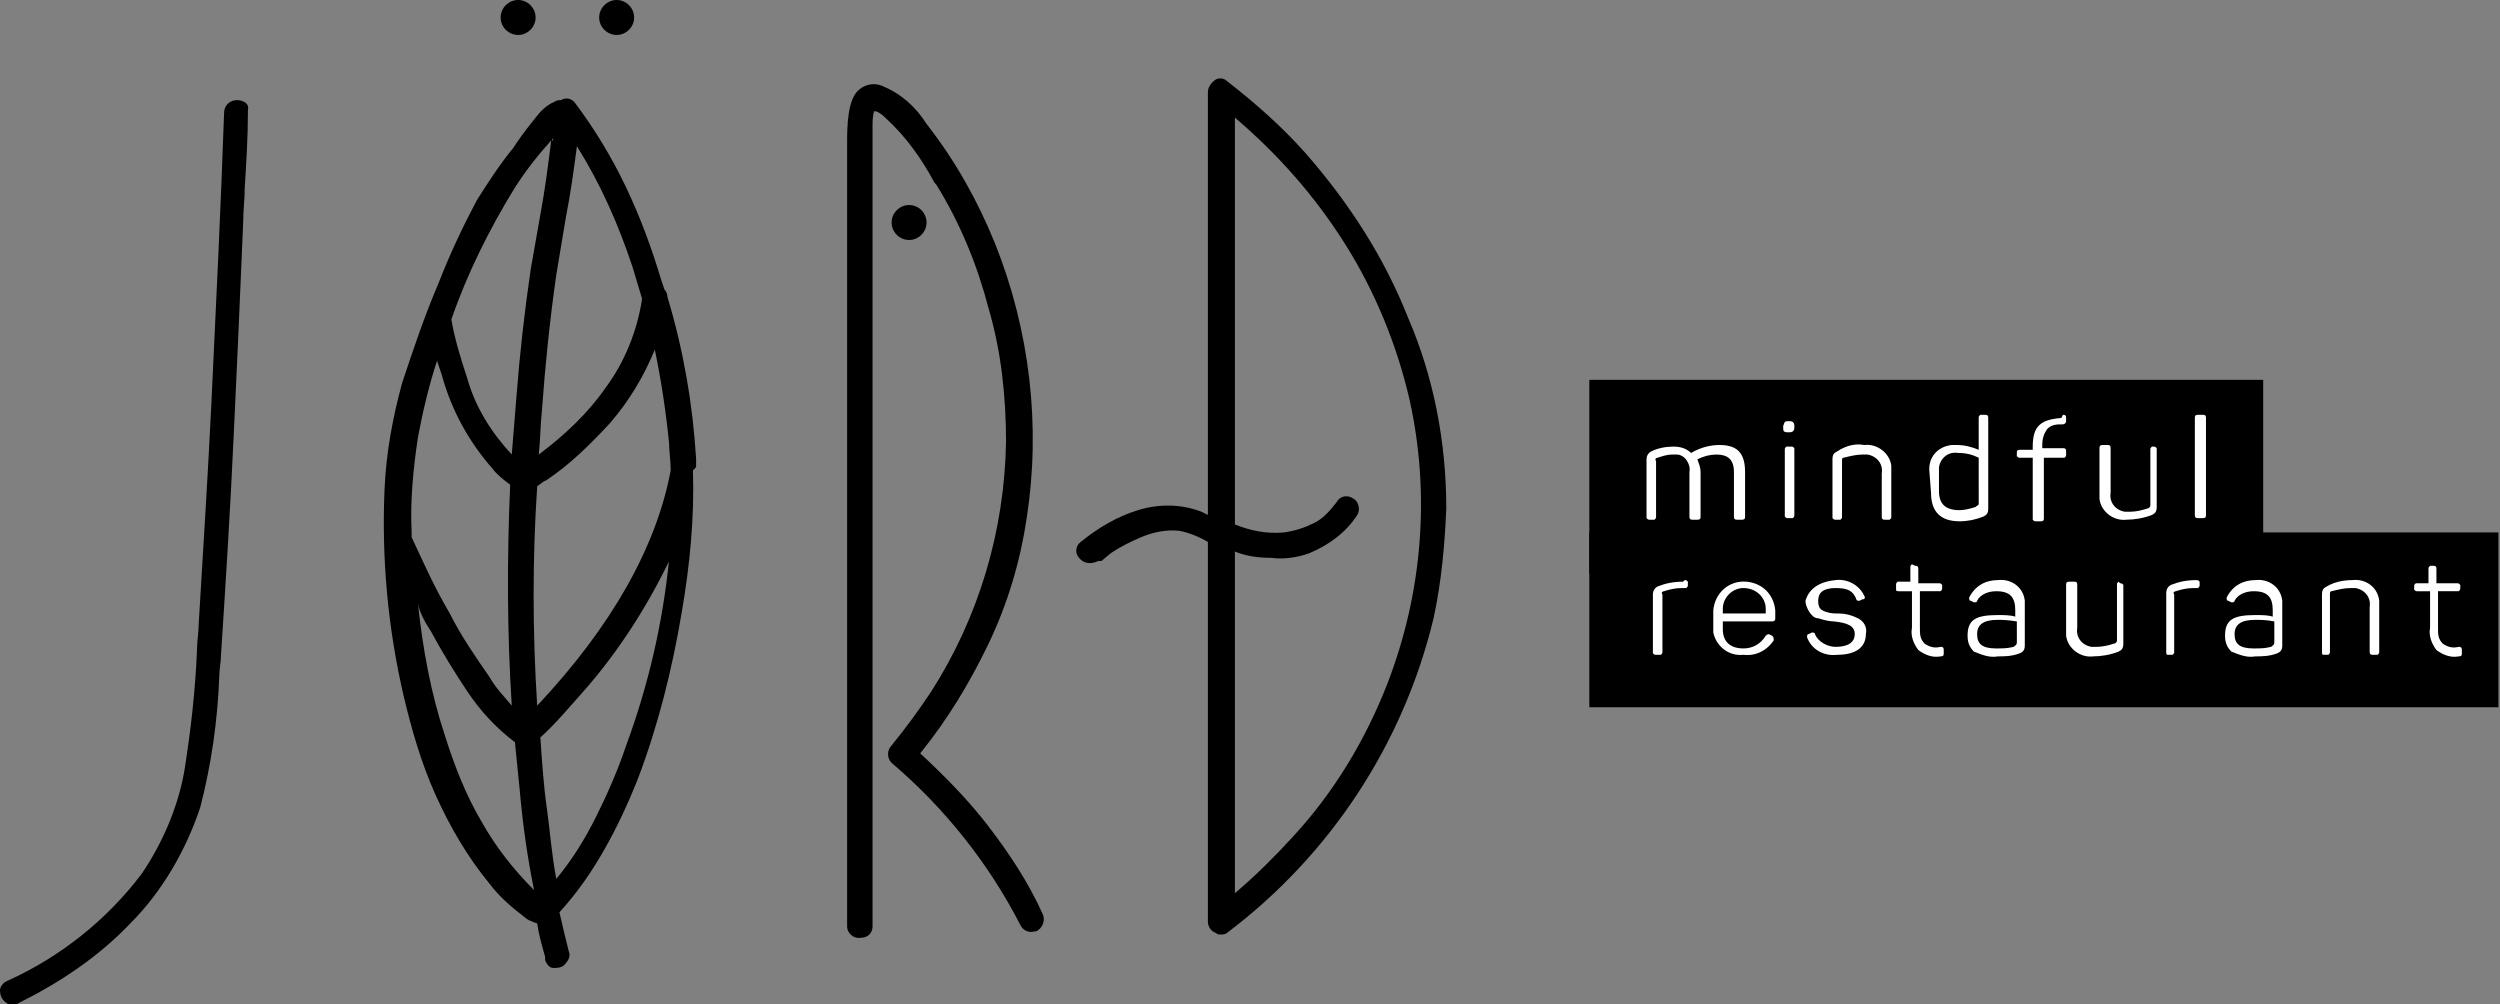 <svg xmlns="http://www.w3.org/2000/svg" xmlns:xlink="http://www.w3.org/1999/xlink" x="0px" y="0px" viewBox="0 0 157.3 63.2" style="enable-background:new 0 0 157.3 63.2;" xml:space="preserve">
<rect x="0" y="0" width="157.3" height="63.2" fill="#808080" stroke="none"/>
<style type="text/css">.st0{fill:#FFFFFF;}</style>
<path d="M82.4,34.8c1.2-0.5,2.3-1.3,3-2.4c0.2-0.3,0.1-0.8-0.2-1c0,0,0,0,0,0c-0.4-0.3-0.9-0.2-1.1,0.2c0,0,0,0,0,0
	c-0.4,0.5-0.8,1-1.4,1.3c-0.6,0.3-1.2,0.5-1.9,0.6c-1.1,0.1-2.1-0.1-3.1-0.5V7.9c0-0.1,0-0.3,0-0.5c2.7,2.3,5,4.9,6.9,7.9
	c1.9,3,3.3,6.4,4.1,9.9c1.3,5.9,0.8,12.1-1.4,17.8c-1.4,3.6-3.4,6.9-6,9.7c-1.1,1.2-2.3,2.4-3.6,3.5V34.7c0.7,0.3,1.5,0.4,2.3,0.4
	C80.7,35.2,81.6,35.1,82.4,34.8 M88.6,20c-1.5-3.8-3.7-7.2-6.4-10.3C80.7,8,79,6.5,77.2,5.1C77,4.9,76.7,4.9,76.5,5
	C76.2,5.2,76,5.5,76,5.8v26.6l-0.4-0.2c-1.3-0.5-2.7-0.5-4-0.1c-1.3,0.4-2.5,1.1-3.6,2c-0.3,0.2-0.4,0.7-0.1,1c0,0,0,0,0,0
	c0.3,0.4,0.8,0.4,1.2,0.2c0,0,0,0,0,0l0.1,0l0.1,0l0.6-0.5c0.6-0.4,1.2-0.7,1.9-1c0.7-0.3,1.6-0.5,2.4-0.4c0.6,0.1,1.3,0.4,1.8,0.7
	v17.5c0,0.7,0,1.4,0,2.1c0,1.4,0,2.8,0,4.2c0,0,0,0,0,0.1s0,0,0,0c0,0.3,0.2,0.6,0.5,0.7c0.1,0.1,0.2,0.1,0.3,0.1
	c0.1,0,0.3,0,0.4-0.1c6.5-4.9,11.1-11.9,13-19.8c0.5-2.3,0.7-4.6,0.8-6.9C91,27.8,90.2,23.7,88.6,20"/>
<path d="M62.2,52c-1.3-1.7-2.8-3.2-4.3-4.6c1.7-2.1,3.1-4.4,4.3-6.9c1.2-2.5,2-5.2,2.4-7.9c0.9-5.8,0.2-11.8-2-17.3
	c-1.1-2.7-2.5-5.2-4.3-7.5c-0.7-1.1-1.6-1.9-2.8-2.4c-0.5-0.2-1-0.1-1.4,0.2c-0.8,0.6-0.8,2.4-0.8,3.5c0,0.1,0,0.3,0,0.4v36.6
	c0,1.3,0,2.7,0,4c0,2.6,0,5.3,0,8c0,0,0,0.1,0,0.1s0,0,0,0.1c0,0.4,0.4,0.8,0.9,0.7c0.4,0,0.7-0.3,0.7-0.7V12c0-0.4,0-0.9,0-1.3
	c0-0.8,0-1.7,0-2.5c0-0.1,0-0.1,0-0.2c0-0.3,0-0.7,0.1-1l0.1,0c0.3,0.1,0.5,0.3,0.7,0.5C57,8.6,58,10,58.8,11.5l0.1,0.1
	c1.5,2.4,2.6,5.1,3.3,7.8c0.8,2.7,1.1,5.6,1.1,8.4c-0.1,5.6-1.7,11-4.7,15.7c-0.8,1.2-1.6,2.3-2.5,3.4c-0.3,0.3-0.3,0.8,0,1.1
	c3.3,2.8,6.1,6.3,8.1,10.2c0.2,0.4,0.6,0.5,0.9,0.4c0,0,0,0,0.1,0c0.4-0.2,0.6-0.7,0.4-1.1c0,0,0,0,0,0C64.7,55.5,63.5,53.7,62.2,52
	"/>
<path d="M33.8,30.6l0.4-0.3l0.2-0.1c1.5-1,2.8-2.3,4-3.6c1.2-1.4,2.1-2.9,2.8-4.6c0.4,1.9,0.7,3.9,0.9,5.9c0,0.5,0.1,1.1,0.1,1.7
	c-0.9,4.8-3.7,9.8-8.4,14.8C33.5,39.7,33.5,35.1,33.8,30.6 M38.1,24.4c-1.1,1.6-2.6,3-4.2,4.2c0.1-0.9,0.1-1.9,0.2-2.8
	c0.2-2.8,0.5-5.7,0.9-8.5c0.2-1.2,0.4-2.4,0.6-3.6c0.3-1.5,0.5-3,0.7-4.5c1.5,2.4,2.6,4.9,3.5,7.6c0.2,0.7,0.4,1.3,0.6,2
	C40.1,20.8,39.3,22.8,38.1,24.4 M27.1,39.7c0.7,1.3,1.5,2.6,2.3,3.8c0.8,1.2,1.8,2.3,3,3.2c0.1,1,0.2,2,0.3,3
	c0.2,2.3,0.5,4.3,0.9,6.3c-1.3-1.3-2.4-2.7-3.3-4.3c-1-1.7-1.7-3.5-2.3-5.4c-0.9-2.7-1.4-5.5-1.7-8.3C26.4,38.5,26.7,39.1,27.1,39.7
	 M32.2,44.4c-0.5-0.6-1-1.1-1.4-1.8c-0.9-1.3-1.8-2.6-2.5-4c-1-1.7-1.7-3.3-2.4-4.8c0-0.1,0-0.2,0-0.3c-0.1-2,0.1-4,0.4-6
	c0.3-1.6,0.7-3.3,1.2-4.8c0.1,0.3,0.2,0.6,0.3,0.9c0.6,2.2,1.7,4.2,3.2,5.9l0,0c0.3,0.4,0.7,0.7,1.1,1
	C31.9,35.1,31.9,39.7,32.2,44.4 M34.7,8.7c-0.2,1.6-0.4,3.2-0.7,4.8c-0.2,1.1-0.4,2.3-0.6,3.4c-0.4,2.7-0.7,5.4-0.9,8
	c-0.1,1.2-0.2,2.5-0.3,3.7c-1.3-1.4-2.3-3-2.8-4.8c-0.4-1.2-0.8-2.5-1-3.7c1-2.9,2.4-5.7,4-8.3c0.7-1.1,1.5-2.1,2.4-3.1
	c0,0.1,0,0.1,0,0.2 M42.1,35.2c-0.4,4-1.3,7.9-2.7,11.7c-0.5,1.5-1.2,3.1-1.9,4.5c-0.7,1.4-1.5,2.7-2.5,3.9
	c-0.3-1.6-0.4-3.1-0.6-4.5s-0.3-2.9-0.4-4.4c1-0.9,1.9-2,2.8-3c2.1-2.4,3.9-5.2,5.3-8.1L42.1,35.2 M43.8,29.3c0-0.2,0-0.3,0-0.4
	c-0.2-3.4-0.8-6.9-1.8-10.2c0-0.2-0.1-0.4-0.2-0.5l-0.2-0.6c-0.6-2-1.3-3.9-2.2-5.8c-0.9-1.9-2-3.7-3.2-5.3
	c-0.2-0.3-0.6-0.4-0.9-0.2c-0.1,0-0.3,0-0.4,0.1c-0.5,0.2-0.9,0.6-1.2,1l0,0c-0.4,0.5-0.8,1-1.2,1.6l-0.2,0.3
	c-0.9,1.1-1.6,2.2-2.3,3.3c-0.9,1.7-1.7,3.4-2.4,5.2c-0.9,2.1-1.6,4.2-2.3,6.3c-0.6,2.2-1,4.4-1.1,6.6c-0.2,4.4,0.2,8.8,1.2,13.1
	c0.5,2.1,1.1,4.2,2,6.2c0.9,2,2,3.9,3.4,5.6c0.6,0.8,1.4,1.5,2.2,2.1c0.2,0.2,0.5,0.3,0.8,0.4c0.1,0.7,0.3,1.4,0.5,2.1v0.1v0.1
	c0.1,0.3,0.3,0.5,0.5,0.5h0.2c0.2,0,0.5-0.1,0.6-0.3c0.2-0.2,0.3-0.5,0.2-0.7c-0.2-0.8-0.4-1.6-0.6-2.5c1.1-1.2,2-2.5,2.8-3.9
	c0.8-1.4,1.5-2.9,2.1-4.4c1.3-3.4,2.2-7,2.8-10.6c0.5-2.9,0.8-5.9,0.7-8.9C43.8,29.4,43.8,29.4,43.8,29.3"/>
<path d="M57.2,15.1c0.6,0,1.1-0.5,1.1-1.1c0-0.6-0.5-1.1-1.1-1.1c-0.6,0-1.1,0.5-1.1,1.1v0C56.1,14.6,56.6,15.1,57.2,15.1"/>
<path d="M32.6,2.2c0.6,0,1.1-0.5,1.1-1.1c0-0.6-0.5-1.1-1.1-1.1c-0.6,0-1.1,0.5-1.1,1.1c0,0,0,0,0,0C31.5,1.7,32,2.2,32.6,2.2"/>
<path d="M38.8,2.2c0.6,0,1.1-0.5,1.1-1.1c0-0.6-0.5-1.1-1.1-1.1c-0.6,0-1.1,0.5-1.1,1.1c0,0,0,0,0,0C37.7,1.7,38.2,2.2,38.8,2.2"/>
<path d="M14.9,6.3L14.9,6.3c-0.4,0-0.8,0.3-0.8,0.8c0,0,0,0,0,0c-0.2,5.8-0.5,12-0.8,18.3c-0.2,4.1-0.5,9-0.8,13.9
	c0,0.5-0.1,1-0.1,1.5c-0.1,2.6-0.4,5.2-0.8,7.7c-0.4,2.3-1.4,4.6-2.7,6.5c-2.2,2.9-5.1,5.2-8.4,6.7C0.2,61.8,0,62.1,0,62.3
	c0,0.3,0.1,0.6,0.4,0.8c0.1,0.1,0.3,0.1,0.4,0.1c0.1,0,0.3,0,0.4-0.1c2.6-1.3,5-2.9,7-5c2-2,3.5-4.6,4.4-7.3
	c0.7-2.7,1.1-5.5,1.2-8.3c0-0.4,0.1-0.8,0.1-1.2c0.3-4.6,0.6-9.4,0.8-13.8c0.2-4.2,0.4-8.6,0.6-13.5c0-0.7,0.1-1.5,0.1-2.2
	c0.1-1.6,0.2-3.2,0.2-4.8c0,0,0,0,0-0.1s0,0,0,0C15.7,6.6,15.4,6.3,14.9,6.3C14.9,6.3,14.9,6.3,14.9,6.3"/>
<rect x="100" y="23.9" width="42.4" height="12.2"/>
<rect x="100" y="33.5" width="57.2" height="11"/>
<path class="st0" d="M108.2,28c1.1,0,1.6,0.5,1.6,1.7v2.8c0,0.1,0,0.2-0.2,0.2h-0.3c-0.1,0-0.2,0-0.2-0.2v-2.8
	c0-0.8-0.4-1.1-1.1-1.1c-0.4,0-0.8,0.1-1.2,0.3c0.1,0.3,0.2,0.5,0.2,0.8v2.8c0,0.1,0,0.2-0.2,0.2h-0.3c-0.1,0-0.2,0-0.2-0.2v-2.8
	c0.1-0.5-0.3-1.1-0.8-1.1c-0.1,0-0.2,0-0.3,0c-0.3,0-0.6,0.1-0.9,0.2c-0.1,0-0.2,0.1-0.1,0.2v3.5c0,0.1,0,0.1-0.1,0.2c0,0,0,0,0,0
	h-0.3c-0.1,0-0.1,0-0.2-0.1c0,0,0,0,0,0v-3.7c0-0.2,0.1-0.4,0.3-0.5c0.4-0.2,0.9-0.3,1.4-0.3c0.4,0,0.8,0.1,1.1,0.4
	C107.1,28.1,107.7,28,108.2,28"/>
<path class="st0" d="M112.7,28.1c0.1,0,0.1,0,0.2,0.1c0,0,0,0,0,0v4.2c0,0.1,0,0.1-0.1,0.2c0,0,0,0,0,0h-0.3c-0.1,0-0.1,0-0.2-0.1
	c0,0,0,0,0,0v-4.2c0-0.1,0-0.1,0.1-0.2c0,0,0,0,0,0H112.7z M112.6,26.5c0.2,0,0.3,0.1,0.3,0.3v0.1c0,0.2-0.1,0.3-0.3,0.3h-0.1
	c-0.3,0-0.3-0.1-0.3-0.3v-0.1C112.3,26.5,112.3,26.5,112.6,26.5L112.6,26.5z"/>
<path class="st0" d="M117.3,28c0.8-0.1,1.6,0.5,1.7,1.3c0,0.1,0,0.3,0,0.4v2.8c0,0.1,0,0.1-0.1,0.2c0,0,0,0,0,0h-0.3
	c-0.1,0-0.2,0-0.2-0.2v-2.7c0.1-0.6-0.3-1.1-0.9-1.2c-0.1,0-0.2,0-0.3,0c-0.4,0-0.8,0.1-1.2,0.2c-0.1,0-0.1,0.1-0.1,0.2v3.5
	c0,0.1,0,0.1-0.1,0.2c0,0,0,0,0,0h-0.3c-0.1,0-0.1,0-0.2-0.1c0,0,0,0,0,0v-3.7c0-0.3,0.1-0.4,0.3-0.5C116.2,28,116.8,27.9,117.3,28"
	/>
<path class="st0" d="M124.5,28.8c-0.4-0.2-0.8-0.3-1.3-0.3c-0.6-0.1-1.1,0.3-1.2,0.9c0,0.1,0,0.2,0,0.3v1.2c0,0.8,0.4,1.2,1.3,1.2
	c0.3,0,0.7-0.1,1-0.2c0.1-0.1,0.2-0.1,0.2-0.2L124.5,28.8z M121.4,29.7c-0.1-0.9,0.5-1.6,1.4-1.7c0.1,0,0.2,0,0.3,0
	c0.5,0,0.9,0.1,1.4,0.3v-2c0-0.1,0-0.1,0.1-0.2c0,0,0,0,0,0h0.3c0.1,0,0.2,0,0.2,0.2V32c0,0.3-0.1,0.4-0.3,0.5
	c-0.5,0.2-1,0.3-1.5,0.3c-1.2,0-1.8-0.6-1.8-1.8L121.4,29.7z"/>
<path class="st0" d="M129.8,26.1c0.1,0,0.2,0,0.2,0.2v0.2c0,0.1-0.1,0.2-0.2,0.2c-0.4,0-0.7,0-1,0.3c-0.2,0.3-0.3,0.6-0.3,1v0.2h1.3
	c0.1,0,0.2,0,0.2,0.2v0.2c0,0.1,0,0.1-0.1,0.2c0,0,0,0,0,0h-1.3v3.8c0,0.1,0,0.2-0.2,0.2h-0.3c-0.1,0-0.1,0-0.2-0.1c0,0,0,0,0,0
	v-3.9h-0.8c-0.1,0-0.1,0-0.2-0.1c0,0,0,0,0,0v-0.2c0-0.1,0-0.2,0.2-0.2h0.8v-0.2c0-1.3,0.5-1.7,1.8-1.8L129.8,26.1z"/>
<path class="st0" d="M135.5,28.1c0.1,0,0.1,0,0.2,0.1c0,0,0,0,0,0v3.7c0,0.3-0.1,0.4-0.3,0.5c-0.5,0.2-1.1,0.3-1.6,0.3
	c-0.8,0.1-1.6-0.5-1.7-1.3c0-0.1,0-0.3,0-0.4v-2.8c0-0.1,0-0.2,0.2-0.2h0.3c0.1,0,0.2,0,0.2,0.2V31c-0.1,0.6,0.3,1.1,0.9,1.2
	c0.1,0,0.2,0,0.3,0c0.4,0,0.8-0.1,1.1-0.2c0.1,0,0.2-0.1,0.2-0.2v-3.5c0-0.1,0-0.1,0.1-0.2c0,0,0,0,0,0H135.5z"/>
<path class="st0" d="M138.8,32.4c0,0.1,0,0.2-0.2,0.2h-0.3c-0.1,0-0.2,0-0.2-0.2v-6.1c0-0.1,0-0.2,0.2-0.2h0.3c0.1,0,0.2,0,0.2,0.2
	V32.4z"/>
<path class="st0" d="M106,36.5c0.1,0,0.1,0,0.2,0.1c0,0,0,0,0,0v0.2c0,0.1,0,0.1-0.1,0.2c0,0,0,0,0,0h-0.3c-0.4,0-0.8,0.1-1.1,0.2
	c-0.1,0-0.2,0.1-0.1,0.2V41c0,0.1,0,0.1-0.1,0.2c0,0,0,0,0,0h-0.3c-0.1,0-0.1,0-0.2-0.1c0,0,0,0,0,0v-3.7c0-0.2,0.1-0.4,0.3-0.5
	c0.5-0.2,1-0.3,1.6-0.3L106,36.5z"/>
<path class="st0" d="M111.1,38.3c0-0.7-0.6-1.3-1.4-1.3c-0.7,0-1.3,0.6-1.3,1.3v0.3h2.7V38.3z M107.8,38.4c0.1-1.1,1-1.9,2.1-1.8
	c1,0.1,1.7,0.8,1.8,1.8v0.5c0,0.2-0.1,0.2-0.3,0.2h-3v0.5c0,0.8,0.5,1.2,1.3,1.2c0.6,0,1.1-0.3,1.4-0.8c0.1-0.1,0.2-0.1,0.2-0.1
	c0,0,0,0,0,0l0.2,0.1c0.1,0.1,0.1,0.1,0.1,0.3c-0.4,0.6-1.1,1-1.9,0.9c-0.9,0.1-1.7-0.5-1.9-1.4c0-0.1,0-0.2,0-0.4L107.8,38.4z"/>
<path class="st0" d="M115.5,36.5c0.7-0.1,1.5,0.3,1.8,1c0.1,0.1,0,0.1,0,0.2c0,0,0,0-0.1,0l-0.2,0.1c-0.1,0-0.2,0-0.2-0.1
	c0,0,0,0,0,0c-0.2-0.5-0.5-0.7-1.3-0.7s-1.1,0.3-1.1,0.8s0.2,0.6,0.5,0.7c0.3,0.1,0.5,0.1,0.8,0.1c0.4,0,0.8,0.1,1.2,0.3
	c0.4,0.2,0.6,0.6,0.5,1c0,0.8-0.6,1.3-1.8,1.3c-0.8,0.1-1.6-0.3-1.9-1.1c0-0.1,0-0.2,0.1-0.2l0.2-0.1c0.1,0,0.2,0,0.2,0.1
	c0,0,0,0,0,0c0.2,0.5,0.8,0.8,1.3,0.8c0.8,0,1.2-0.3,1.2-0.8s-0.4-0.7-1.3-0.8c-0.3,0-0.7-0.1-1-0.2c-0.2,0-0.3-0.1-0.4-0.2
	c-0.2-0.2-0.4-0.6-0.4-0.9C113.8,37.1,114.4,36.6,115.5,36.5"/>
<path class="st0" d="M120.5,35.6c0.1,0,0.2,0,0.2,0.2v0.9h1.3c0.1,0,0.1,0,0.2,0.1c0,0,0,0,0,0V37c0,0.1,0,0.1-0.1,0.2c0,0,0,0,0,0
	h-1.3v2.3c0,0.4,0,0.7,0.3,1c0.3,0.2,0.6,0.3,1,0.2c0.1,0,0.2,0,0.2,0.2v0.2c0,0.1,0,0.2-0.2,0.2c-0.5,0.1-1-0.1-1.4-0.4
	c-0.3-0.4-0.5-0.9-0.4-1.4v-2.3h-0.8c-0.1,0-0.2,0-0.2-0.1c0,0,0-0.1,0-0.1v-0.2c0-0.1,0-0.1,0.1-0.2c0,0,0,0,0,0h0.8v-0.9
	c0-0.1,0-0.1,0.1-0.2c0,0,0,0,0,0L120.5,35.6z"/>
<path class="st0" d="M126.9,39.1c-0.6-0.1-1-0.1-1.2-0.1c-0.9,0-1.3,0.3-1.3,0.9s0.3,0.9,1.2,0.9c0.4,0,0.7,0,1.1-0.1
	c0.1-0.1,0.2-0.1,0.2-0.3L126.9,39.1z M125.7,36.5c0.8-0.1,1.6,0.4,1.7,1.3c0,0.2,0,0.3,0,0.5v2.3c0,0.3-0.1,0.4-0.3,0.5
	c-0.5,0.2-1,0.2-1.4,0.2c-0.5,0.1-1-0.1-1.5-0.3c-0.3-0.3-0.4-0.6-0.4-1c0-1,0.5-1.3,1.9-1.3c0.4,0,0.8,0,1.1,0.1v-0.4
	c0-0.8-0.3-1.2-1.2-1.2c-0.5,0-1,0.2-1.2,0.6c0,0.1-0.1,0.1-0.2,0.1c0,0,0,0,0,0l-0.2-0.1c-0.1,0-0.1-0.1-0.1-0.2
	C124.3,36.8,125,36.5,125.7,36.5"/>
<path class="st0" d="M133.4,36.7c0.1,0,0.1,0,0.2,0.1c0,0,0,0,0,0v3.7c0,0.3-0.1,0.4-0.3,0.5c-0.5,0.2-1.1,0.3-1.6,0.3
	c-0.8,0.1-1.6-0.5-1.7-1.3c0-0.1,0-0.3,0-0.4v-2.8c0-0.1,0-0.2,0.2-0.2h0.3c0.1,0,0.2,0,0.2,0.2v2.7c-0.1,0.6,0.3,1.1,0.9,1.2
	c0.1,0,0.2,0,0.3,0c0.4,0,0.8-0.1,1.1-0.2c0.1,0,0.2-0.1,0.2-0.2v-3.5c0-0.1,0-0.1,0.1-0.2c0,0,0,0,0,0L133.4,36.7z"/>
<path class="st0" d="M138.2,36.5c0.1,0,0.1,0,0.2,0.1c0,0,0,0,0,0v0.2c0,0.1,0,0.1-0.1,0.2c0,0,0,0,0,0h-0.3c-0.4,0-0.8,0.1-1.1,0.2
	c-0.1,0-0.2,0.1-0.1,0.2V41c0,0.1,0,0.1-0.1,0.2c0,0,0,0,0,0h-0.3c-0.1,0-0.1-0.1-0.1-0.2c0,0,0,0,0,0v-3.7c0-0.2,0.1-0.4,0.3-0.5
	c0.5-0.2,1-0.3,1.6-0.3L138.2,36.5z"/>
<path class="st0" d="M143.1,39.1c-0.5-0.1-0.9-0.1-1.2-0.1c-0.9,0-1.3,0.3-1.3,0.9s0.3,0.9,1.2,0.9c0.4,0,0.7,0,1.1-0.1
	c0.1-0.1,0.2-0.1,0.2-0.3L143.1,39.1z M141.9,36.5c0.8-0.1,1.6,0.4,1.7,1.3c0,0.2,0,0.3,0,0.5v2.3c0,0.3-0.1,0.4-0.3,0.5
	c-0.5,0.2-1,0.2-1.4,0.2c-0.5,0.1-1-0.1-1.5-0.3c-0.3-0.3-0.4-0.6-0.4-1c0-1,0.5-1.3,1.9-1.3c0.4,0,0.8,0,1.1,0.1v-0.4
	c0-0.8-0.3-1.2-1.2-1.2c-0.5,0-1,0.2-1.2,0.6c0,0.1-0.1,0.1-0.2,0.1c0,0,0,0,0,0l-0.2-0.1c-0.1,0-0.1-0.1-0.1-0.2
	C140.5,36.8,141.2,36.5,141.9,36.5"/>
<path class="st0" d="M148,36.5c0.8-0.1,1.6,0.4,1.7,1.3c0,0.1,0,0.3,0,0.4V41c0,0.1,0,0.1-0.1,0.2c0,0,0,0,0,0h-0.3
	c-0.1,0-0.2,0-0.2-0.2v-2.8c0.1-0.6-0.3-1.1-0.9-1.2c-0.1,0-0.2,0-0.3,0c-0.4,0-0.8,0.1-1.2,0.2c-0.1,0-0.1,0.1-0.1,0.2V41
	c0,0.1,0,0.1-0.1,0.2c0,0,0,0,0,0h-0.3c-0.1,0-0.1-0.1-0.1-0.1c0,0,0,0,0,0v-3.7c0-0.3,0.1-0.4,0.3-0.5
	C146.9,36.6,147.5,36.5,148,36.5"/>
<path class="st0" d="M153.1,35.6c0.1,0,0.2,0,0.2,0.2v0.9h1.3c0.1,0,0.1,0,0.2,0.1c0,0,0,0,0,0V37c0,0.1,0,0.1-0.1,0.2c0,0,0,0,0,0
	h-1.3v2.3c0,0.4,0,0.7,0.3,1c0.3,0.2,0.6,0.3,1,0.2c0.1,0,0.2,0,0.2,0.2v0.2c0,0.1,0,0.2-0.2,0.2c-0.5,0.1-1-0.1-1.4-0.4
	c-0.3-0.4-0.5-0.9-0.4-1.4v-2.3h-0.8c-0.1,0-0.1,0-0.2-0.1c0,0,0,0,0,0v-0.2c0-0.1,0-0.1,0.1-0.2c0,0,0,0,0,0h0.8v-0.9
	c0-0.1,0-0.1,0.1-0.2c0,0,0,0,0,0L153.1,35.6z"/>
</svg>
